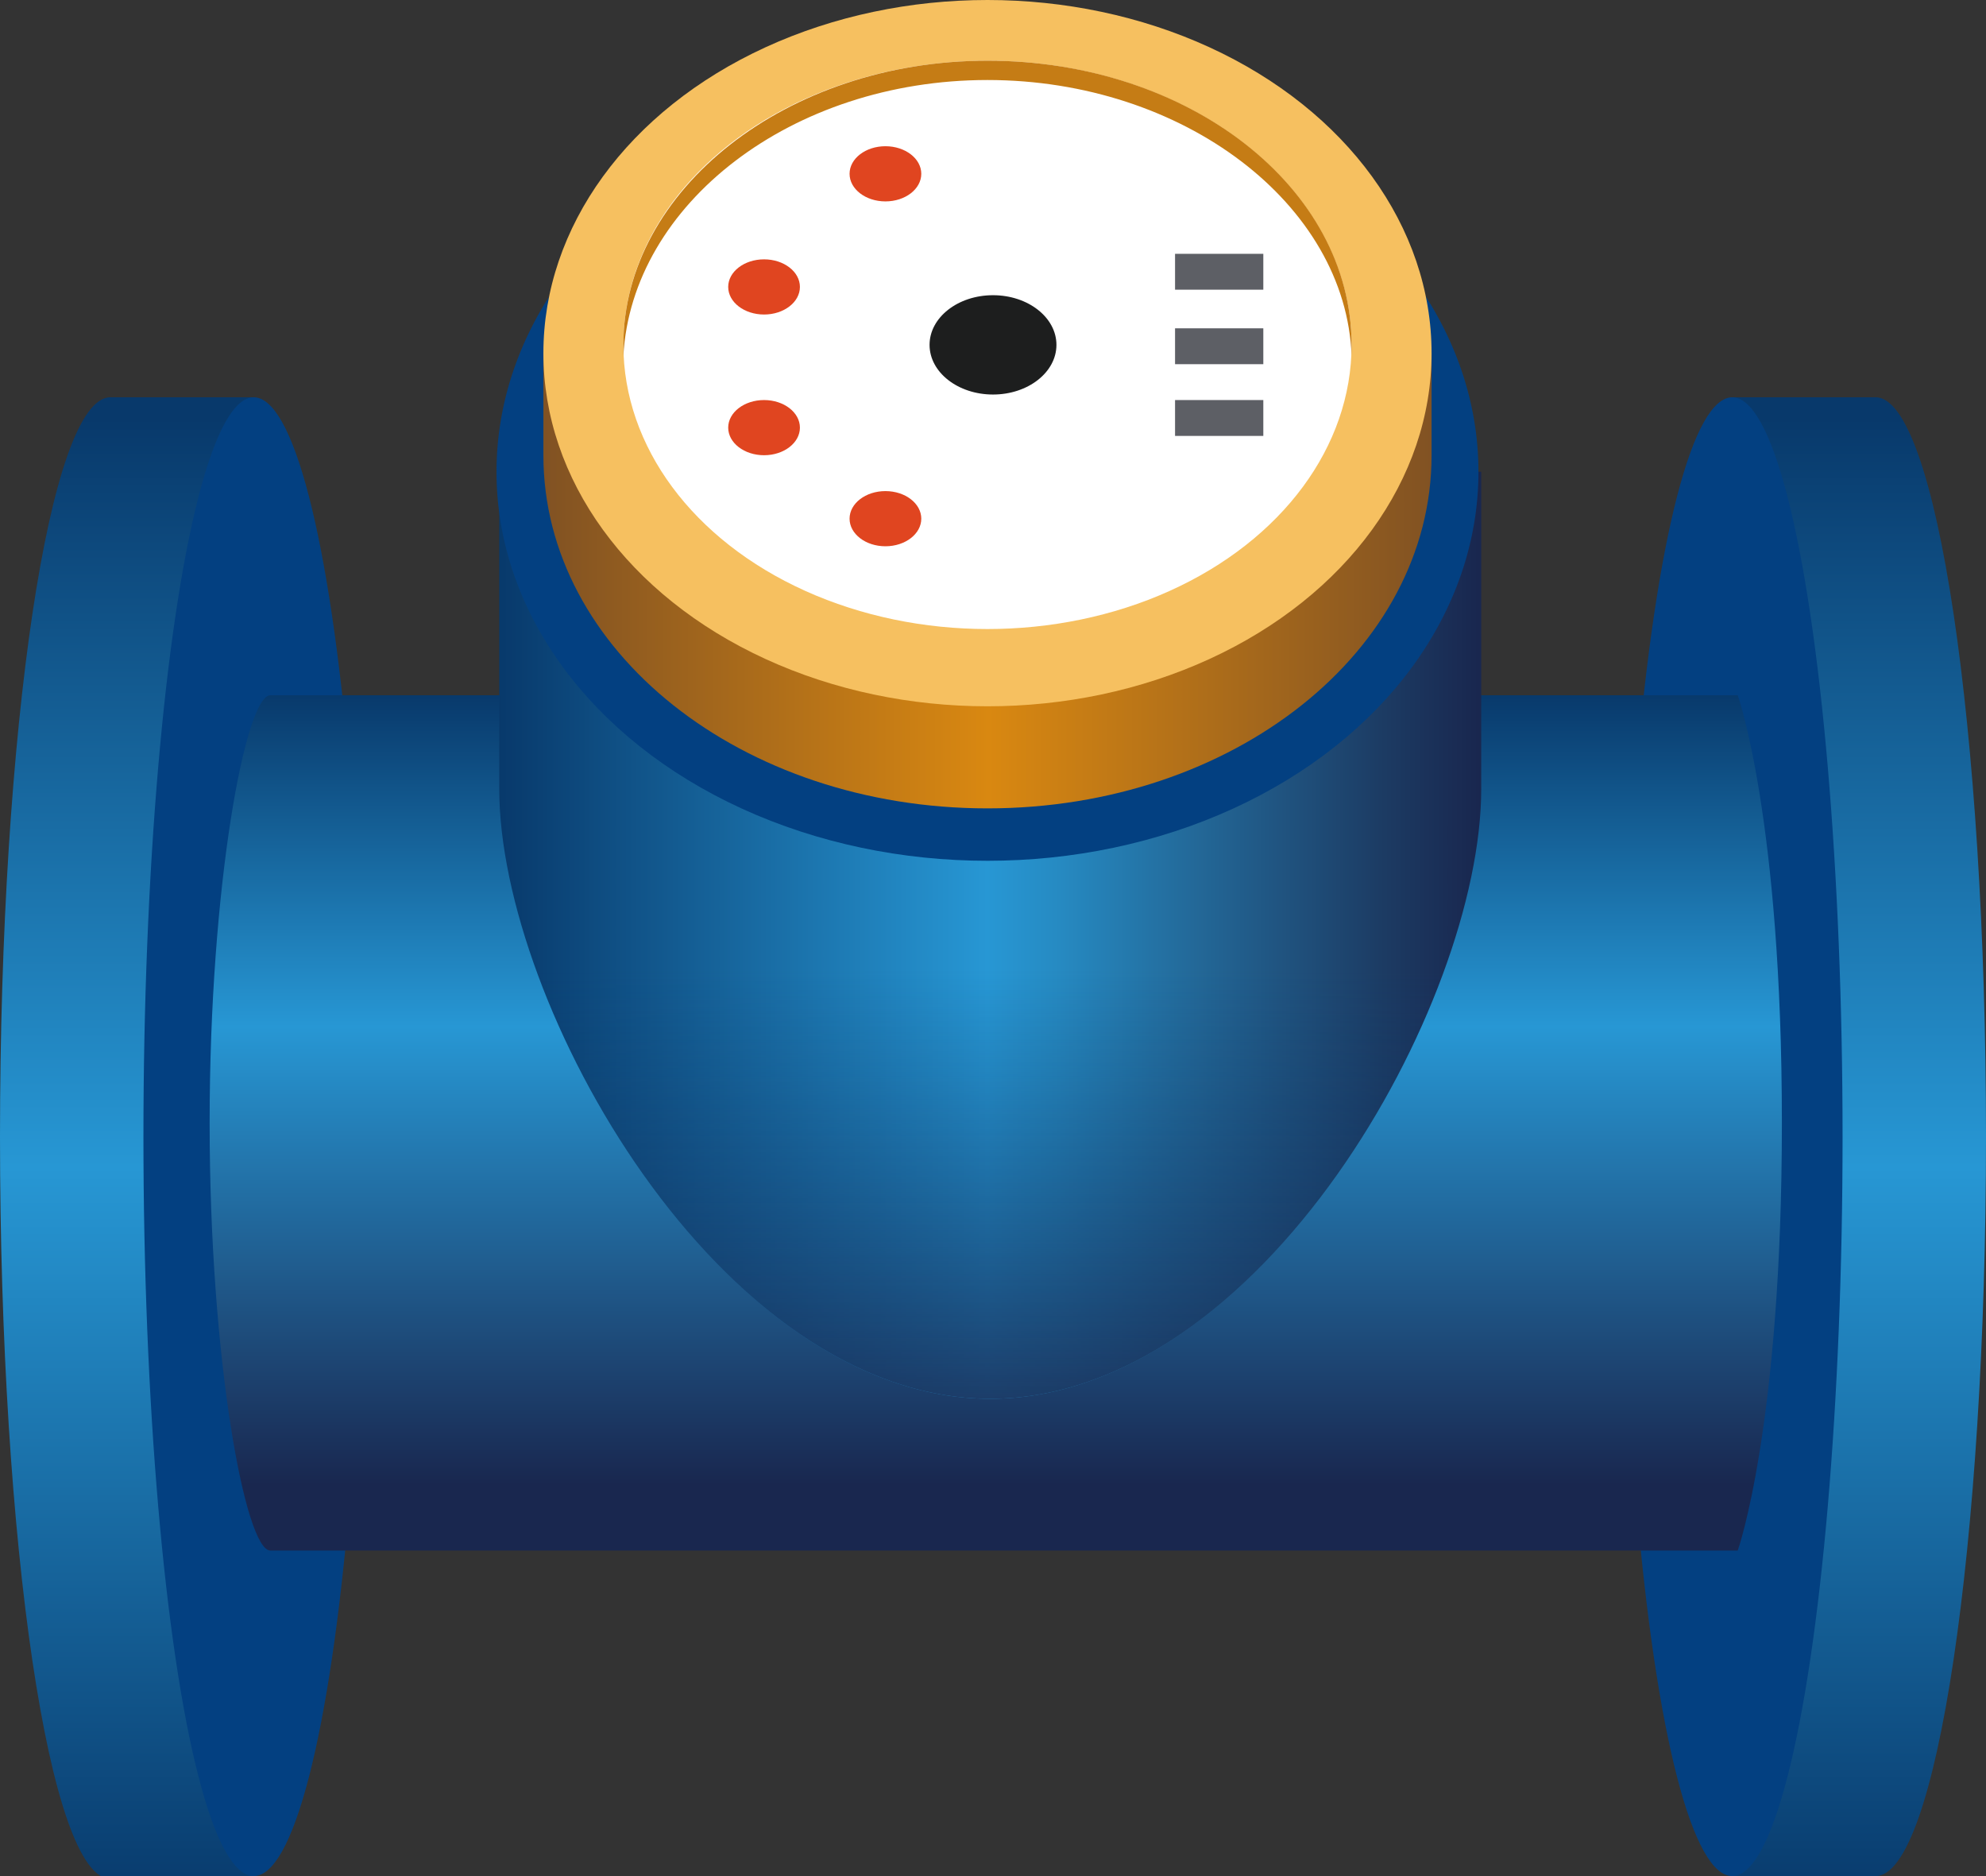 <svg version="1.1" xmlns="http://www.w3.org/2000/svg" xmlns:xlink="http://www.w3.org/1999/xlink"
				 viewBox="0 0 72 68" style="enable-background:new 0 0 72 68;" xml:space="preserve">
				<rect x="0" y="0" width="72" height="68" fill="#333333" stroke="none"/>
				<style type="text/css">
					.lyssb-st0{fill:url(#lyssb_2_);}
					.lyssb-st1{fill:#034081;}
					.lyssb-st2{fill:url(#lyssb_3_);}
					.lyssb-st3{fill:url(#lyssb_4_);}
					.lyssb-st4{fill:url(#lyssb_5_);}
					.lyssb-st5{fill:url(#lyssb_6_);}
					.lyssb-st6{fill:url(#lyssb_7_);}
					.lyssb-st7{fill:#F6C060;}
					.lyssb-st8{fill:#FFFFFF;}
					.lyssb-st9{fill:#E04520;}
					.lyssb-st10{fill:#5D5F65;}
					.lyssb-st11{fill:#1D1E1E;}
					.lyssb-st12{fill:#C57C15;}
				</style>
				<linearGradient id="lyssb_2_" gradientUnits="userSpaceOnUse" x1="-530.72" y1="15.159" x2="-530.72" y2="69.14" gradientTransform="matrix(-1 0 0 1 -463.32 0)">
					<stop  offset="0" style="stop-color:#08396B"/>
					<stop  offset="0.503" style="stop-color:#2797D4"/>
					<stop  offset="1" style="stop-color:#08396B"/>
				</linearGradient>
				<path id="XMLID_892_" class="lyssb-st0" d="M62.8,14.4H68c2.2,0,4,12,4,26.8s-1.8,26.8-4,26.8h-5.2V14.4z"/>
				<ellipse id="XMLID_873_" class="lyssb-st1" cx="62.8" cy="41.2" rx="4" ry="26.8"/>
				<linearGradient id="lyssb_3_" gradientUnits="userSpaceOnUse" x1="4.613" y1="15.159" x2="4.613" y2="69.14">
					<stop  offset="0" style="stop-color:#08396B"/>
					<stop  offset="0.503" style="stop-color:#2797D4"/>
					<stop  offset="1" style="stop-color:#08396B"/>
				</linearGradient>
				<path id="XMLID_886_" class="lyssb-st2" d="M9.2,14.4H4c-2.2,0-4,12-4,26.8C0,56,1.8,68.1,4,68.1h5.2V14.4z"/>
				<ellipse id="XMLID_880_" class="lyssb-st1" cx="9.2" cy="41.2" rx="4" ry="26.8"/>
				<linearGradient id="lyssb_4_" gradientUnits="userSpaceOnUse" x1="36.065" y1="25.15" x2="36.065" y2="55.615">
					<stop  offset="0" style="stop-color:#08396B"/>
					<stop  offset="0.396" style="stop-color:#2797D4"/>
					<stop  offset="0.941" style="stop-color:#19274F"/>
				</linearGradient>
				<path id="XMLID_876_" class="lyssb-st3" d="M63,25.2H9.8c-0.9,0-2.2,6.9-2.2,15.5s1.3,15.5,2.2,15.5H63c0,0,1.6-4.5,1.6-15.5
					S63,25.2,63,25.2z"/>
				<linearGradient id="lyssb_5_" gradientUnits="userSpaceOnUse" x1="18.065" y1="33.906" x2="53.592" y2="33.906">
					<stop  offset="0" style="stop-color:#08396B"/>
					<stop  offset="0.499" style="stop-color:#2797D4"/>
					<stop  offset="0.568" style="stop-color:#268BC3"/>
					<stop  offset="0.708" style="stop-color:#236999"/>
					<stop  offset="0.904" style="stop-color:#1C3B63"/>
					<stop  offset="1" style="stop-color:#19274F"/>
				</linearGradient>
				<path id="XMLID_917_" class="lyssb-st4" d="M18.1,17.1v11.5c0,7.8,8,22.1,17.8,22.1c9.8,0,17.8-14.3,17.8-22.1V17.1H18.1z"/>
				<linearGradient id="lyssb_6_" gradientUnits="userSpaceOnUse" x1="35.829" y1="17.099" x2="35.829" y2="50.713">
					<stop  offset="0.537" style="stop-color:#08396B;stop-opacity:0"/>
					<stop  offset="1" style="stop-color:#19274F;stop-opacity:0.8"/>
				</linearGradient>
				<path id="XMLID_933_" class="lyssb-st5" d="M18.1,17.1v11.5c0,7.8,8,22.1,17.8,22.1c9.8,0,17.8-14.3,17.8-22.1V17.1H18.1z"/>
				<ellipse id="XMLID_916_" class="lyssb-st1" cx="35.8" cy="17.1" rx="17.8" ry="14.1"/>
				<linearGradient id="lyssb_7_" gradientUnits="userSpaceOnUse" x1="19.722" y1="21.012" x2="51.935" y2="21.012">
					<stop  offset="0" style="stop-color:#815223"/>
					<stop  offset="0.5" style="stop-color:#D98811"/>
					<stop  offset="1" style="stop-color:#815223"/>
				</linearGradient>
				<path id="XMLID_915_" class="lyssb-st6" d="M19.7,12.8v3.7c0,7.1,7.2,12.8,16.1,12.8c8.9,0,16.1-5.7,16.1-12.8v-3.7H19.7z"/>
				<ellipse id="XMLID_914_" class="lyssb-st7" cx="35.8" cy="12.8" rx="16.1" ry="12.8"/>
				<ellipse id="XMLID_913_" class="lyssb-st8" cx="35.8" cy="12.5" rx="13.2" ry="10.3"/>
				<ellipse id="XMLID_912_" class="lyssb-st9" cx="32.1" cy="6.3" rx="1.3" ry="1"/>
				<ellipse id="XMLID_911_" class="lyssb-st9" cx="32.1" cy="18.8" rx="1.3" ry="1"/>
				<ellipse id="XMLID_910_" class="lyssb-st9" cx="27.7" cy="10.4" rx="1.3" ry="1"/>
				<ellipse id="XMLID_909_" class="lyssb-st9" cx="27.7" cy="15.5" rx="1.3" ry="1"/>
				<rect id="XMLID_908_" x="42.6" y="9.2" class="lyssb-st10" width="3.2" height="1.3"/>
				<rect id="XMLID_907_" x="42.6" y="11.9" class="lyssb-st10" width="3.2" height="1.3"/>
				<rect id="XMLID_906_" x="42.6" y="14.5" class="lyssb-st10" width="3.2" height="1.3"/>
				<ellipse id="XMLID_905_" class="lyssb-st11" cx="36" cy="12.5" rx="2.3" ry="1.8"/>
				<path id="XMLID_895_" class="lyssb-st12" d="M35.8,2.9c7.1,0,13,4.5,13.2,10c0-0.1,0-0.2,0-0.4c0-5.7-5.9-10.3-13.2-10.3
					S22.6,6.9,22.6,12.5c0,0.1,0,0.2,0,0.4C22.9,7.4,28.7,2.9,35.8,2.9z"/>
				</svg>
